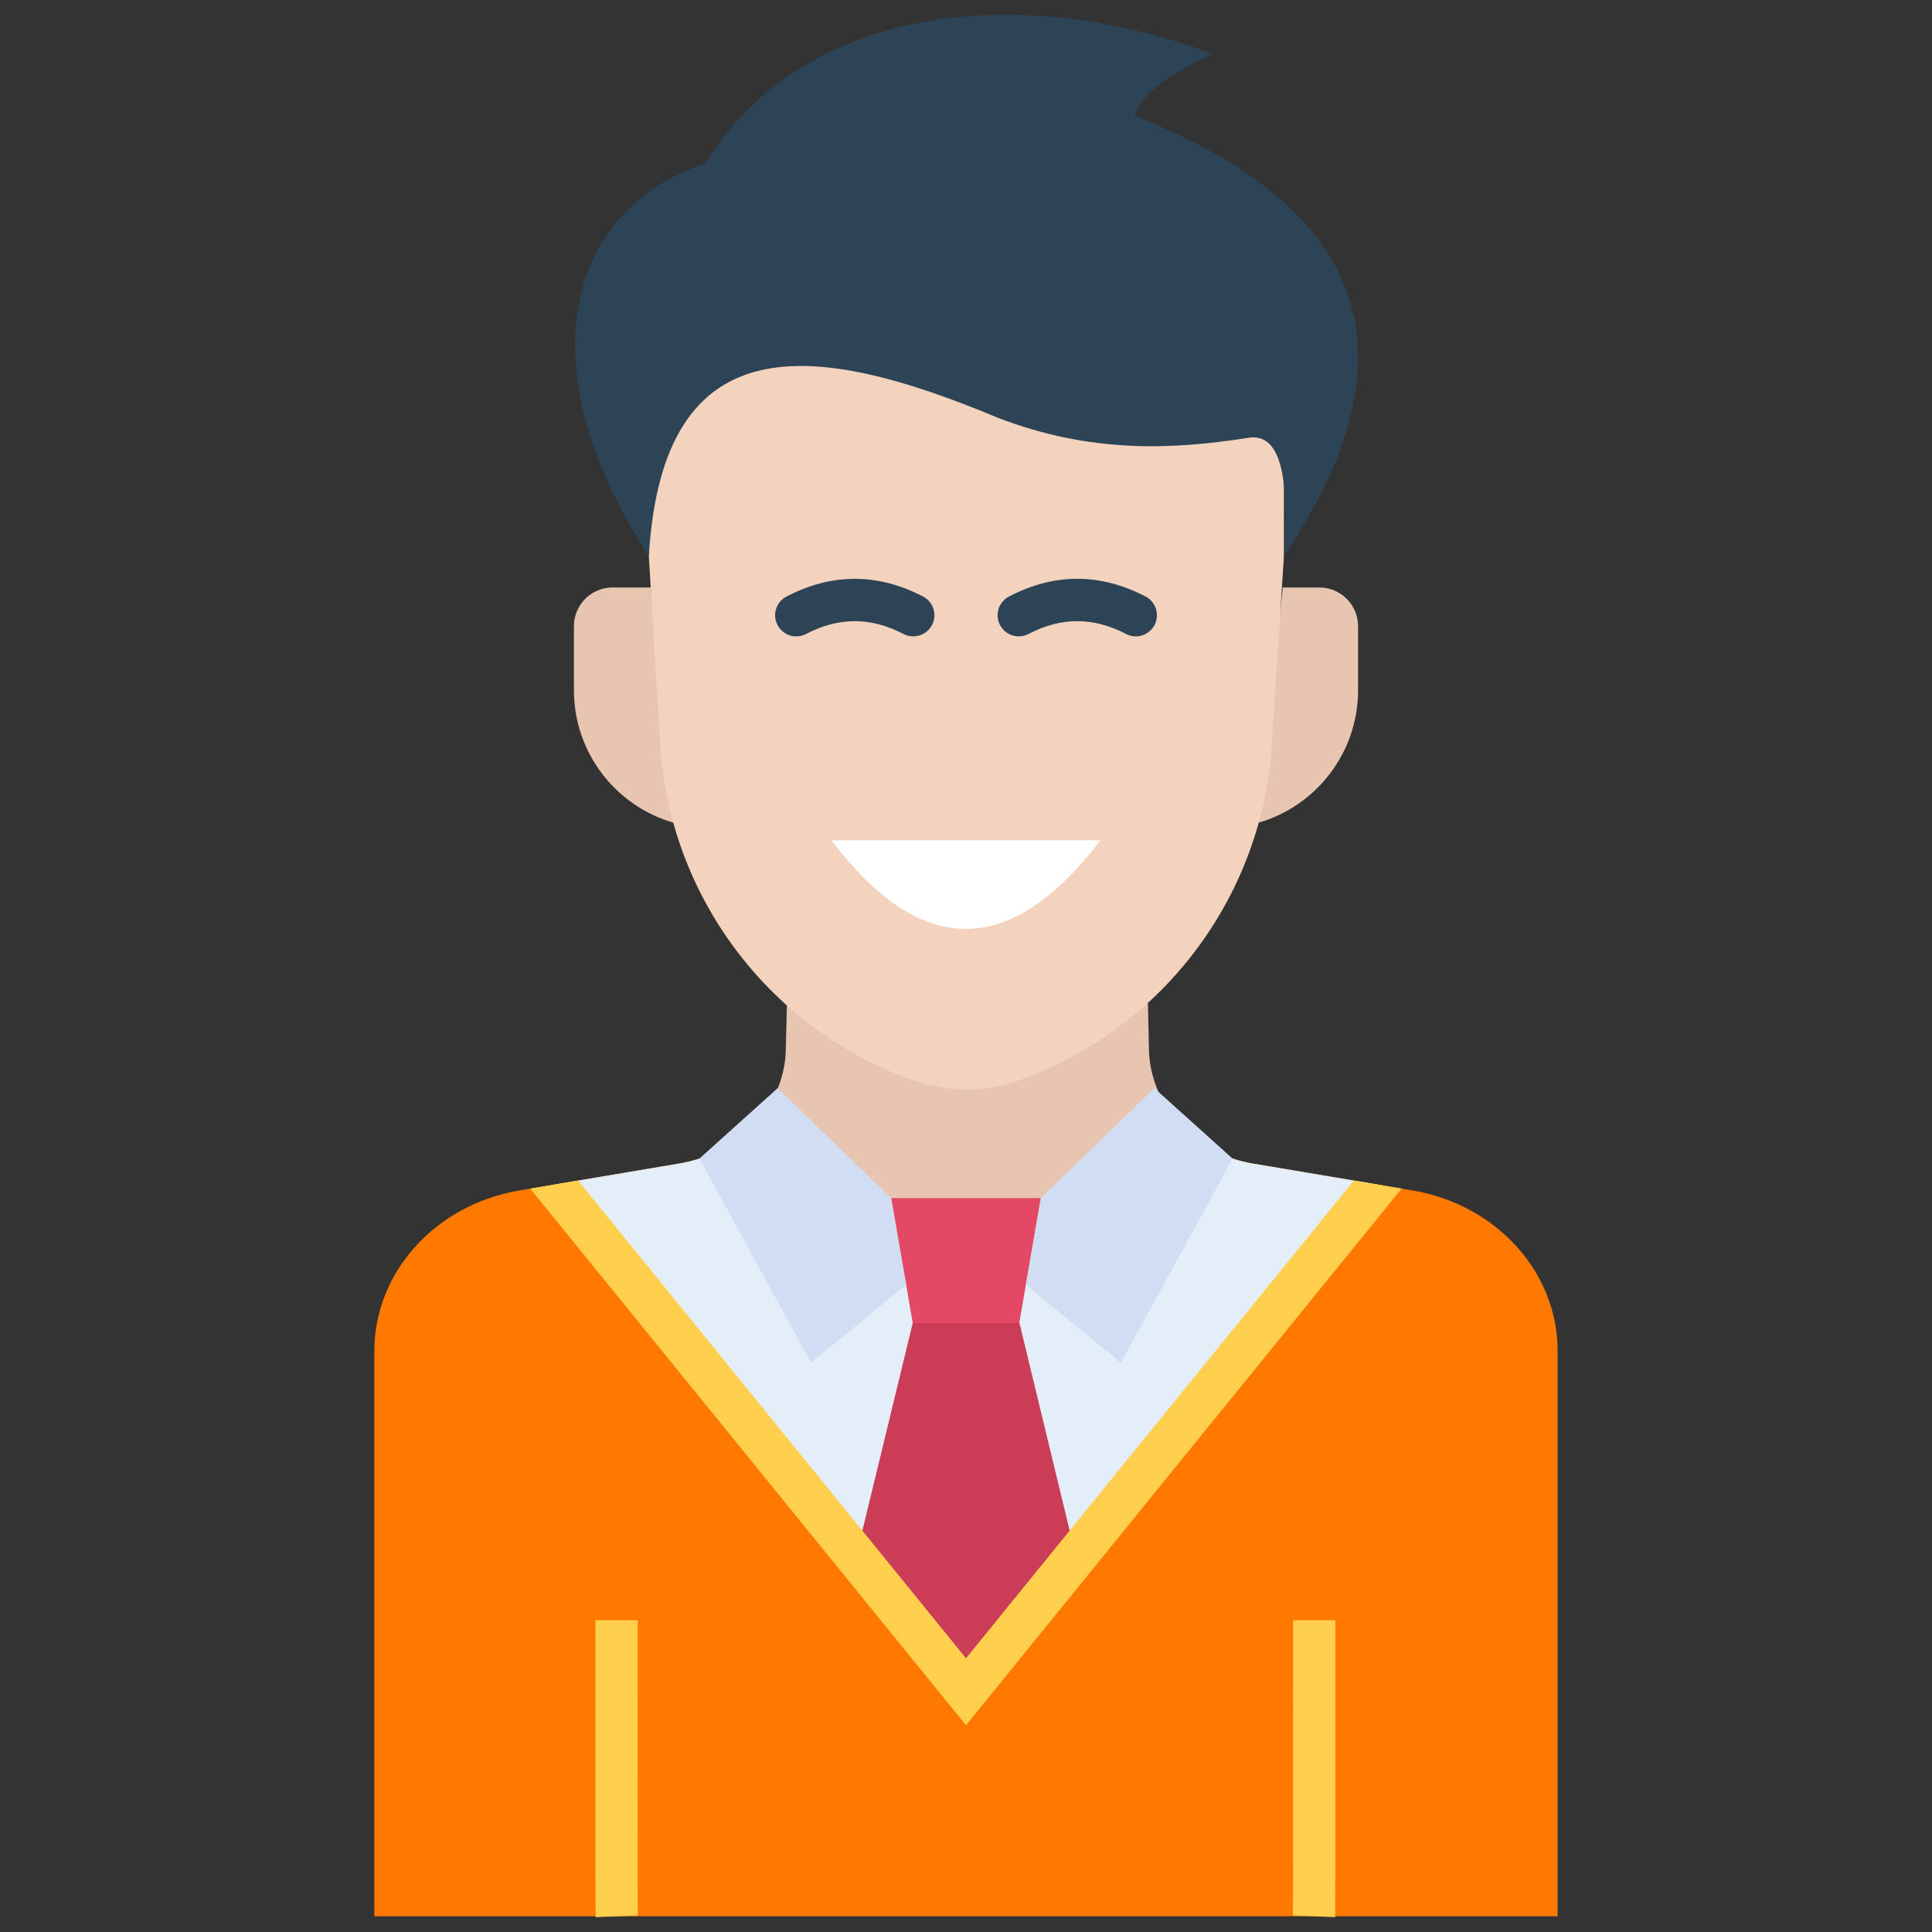 <svg xmlns="http://www.w3.org/2000/svg" xmlns:xlink="http://www.w3.org/1999/xlink" version="1.1" width="256" height="256" viewBox="0 0 256 256" xml:space="preserve">
<rect x="0" y="0" width="256" height="256" fill="#333333" stroke="none"/>
<desc>Created with Fabric.js 1.7.22</desc>
<defs>
</defs>
<g transform="translate(128 128) scale(0.72 0.72)" style="">
	<g style="stroke: none; stroke-width: 0; stroke-dasharray: none; stroke-linecap: butt; stroke-linejoin: miter; stroke-miterlimit: 10; fill: none; fill-rule: nonzero; opacity: 1;" transform="translate(-175.05 -175.05) scale(3.89 3.89)" >
	<path d="M 30.084 27.092 h -1.801 c -1.012 0 -1.832 0.82 -1.832 1.832 v 3.027 c 0 2.97 1.985 5.477 4.7 6.267 L 30.084 27.092 z" style="stroke: none; stroke-width: 1; stroke-dasharray: none; stroke-linecap: butt; stroke-linejoin: miter; stroke-miterlimit: 10; fill: rgb(231,197,176); fill-rule: nonzero; opacity: 1;" transform=" matrix(1 0 0 1 0 0) " stroke-linecap="round" />
	<path d="M 59.985 27.092 h 1.732 c 1.012 0 1.832 0.82 1.832 1.832 v 3.025 c 0 2.971 -1.985 5.479 -4.702 6.269 L 59.985 27.092 z" style="stroke: none; stroke-width: 1; stroke-dasharray: none; stroke-linecap: butt; stroke-linejoin: miter; stroke-miterlimit: 10; fill: rgb(231,197,176); fill-rule: nonzero; opacity: 1;" transform=" matrix(1 0 0 1 0 0) " stroke-linecap="round" />
	<path d="M 57.613 54.111 c 0.305 0.099 0.622 0.178 0.949 0.233 l 7.556 1.273 c 3.98 0.67 6.872 3.866 6.872 7.595 v 26.745 H 45 H 17.009 V 63.212 c 0 -3.729 2.892 -6.925 6.872 -7.595 l 7.556 -1.273 c 0.327 -0.055 0.644 -0.133 0.949 -0.233 H 57.613 z" style="stroke: none; stroke-width: 1; stroke-dasharray: none; stroke-linecap: butt; stroke-linejoin: miter; stroke-miterlimit: 10; fill: rgb(255,120,0); fill-rule: nonzero; opacity: 1;" transform=" matrix(1 0 0 1 0 0) " stroke-linecap="round" />
	<path d="M 57.613 54.111 c 0.305 0.099 0.622 0.178 0.949 0.233 l 5.917 0.997 c 0 0 -19.486 23.991 -19.486 23.991 L 25.514 55.34 l 0 0.002 l 5.923 -0.998 c 0.327 -0.055 0.644 -0.133 0.949 -0.233 H 57.613 z" style="stroke: none; stroke-width: 1; stroke-dasharray: none; stroke-linecap: butt; stroke-linejoin: miter; stroke-miterlimit: 10; fill: rgb(228,238,249); fill-rule: nonzero; opacity: 1;" transform=" matrix(1 0 0 1 0 0) " stroke-linecap="round" />
	<path d="M 53.606 46.745 l 0.047 2.075 c 0 2.279 1.469 4.288 3.646 5.185 c -8.162 8.067 -16.367 8.133 -24.581 0.04 l 0.002 0.005 c 2.238 -0.873 3.758 -2.912 3.758 -5.23 l 0.047 -1.959 C 42.247 42.01 47.941 41.922 53.606 46.745 z" style="stroke: none; stroke-width: 1; stroke-dasharray: none; stroke-linecap: butt; stroke-linejoin: miter; stroke-miterlimit: 10; fill: rgb(231,197,176); fill-rule: nonzero; opacity: 1;" transform=" matrix(1 0 0 1 0 0) " stroke-linecap="round" />
	<path d="M 60.04 25.614 l -0.596 9.274 c -0.176 2.104 -0.713 4.119 -1.558 5.976 c -0.456 1.003 -1.002 1.96 -1.629 2.859 c -0.627 0.899 -1.335 1.741 -2.116 2.513 c -1.829 1.81 -4.057 3.242 -6.572 4.151 l 0 0 c -1.661 0.6 -3.479 0.6 -5.14 0 l 0 0 c -6.647 -2.402 -11.285 -8.456 -11.874 -15.499 l -0.561 -9.274 V 14.029 H 60.04 V 25.614 z" style="stroke: none; stroke-width: 1; stroke-dasharray: none; stroke-linecap: butt; stroke-linejoin: miter; stroke-miterlimit: 10; fill: rgb(244,211,190); fill-rule: nonzero; opacity: 1;" transform=" matrix(1 0 0 1 0 0) " stroke-linecap="round" />
	<path d="M 51.359 39.053 c -4.24 5.573 -8.48 5.611 -12.72 0 H 51.359 z" style="stroke: none; stroke-width: 1; stroke-dasharray: none; stroke-linecap: butt; stroke-linejoin: miter; stroke-miterlimit: 10; fill: rgb(255,255,255); fill-rule: nonzero; opacity: 1;" transform=" matrix(1 0 0 1 0 0) " stroke-linecap="round" />
	<path d="M 60.04 25.614 c 6.636 -9.876 3.624 -16.606 -7.059 -20.834 c 0.233 -0.976 1.578 -1.951 3.702 -2.927 c -8.786 -3.301 -19.235 -2.546 -24.015 5.173 c -6.549 2.208 -8.554 9.537 -2.673 18.588 c 0.656 -11.077 7.847 -10.177 16.529 -6.543 c 4.39 1.68 8.201 1.507 11.794 0.947 C 60.282 19.65 60.186 23.144 60.04 25.614 z" style="stroke: none; stroke-width: 1; stroke-dasharray: none; stroke-linecap: butt; stroke-linejoin: miter; stroke-miterlimit: 10; fill: rgb(45,68,86); fill-rule: nonzero; opacity: 1;" transform=" matrix(1 0 0 1 0 0) " stroke-linecap="round" />
	<path d="M 42.505 29.406 c -0.156 0 -0.313 -0.036 -0.461 -0.113 c -1.551 -0.809 -3.061 -0.809 -4.613 0 c -0.49 0.255 -1.093 0.065 -1.348 -0.424 c -0.255 -0.49 -0.065 -1.093 0.424 -1.348 c 2.145 -1.117 4.319 -1.117 6.462 0 c 0.49 0.255 0.679 0.859 0.424 1.348 C 43.214 29.21 42.865 29.406 42.505 29.406 z" style="stroke: none; stroke-width: 1; stroke-dasharray: none; stroke-linecap: butt; stroke-linejoin: miter; stroke-miterlimit: 10; fill: rgb(45,68,86); fill-rule: nonzero; opacity: 1;" transform=" matrix(1 0 0 1 0 0) " stroke-linecap="round" />
	<path d="M 47.495 29.406 c -0.361 0 -0.709 -0.196 -0.887 -0.538 c -0.255 -0.49 -0.065 -1.093 0.425 -1.348 c 2.144 -1.119 4.319 -1.118 6.462 0 c 0.49 0.255 0.679 0.859 0.425 1.348 c -0.256 0.488 -0.858 0.681 -1.348 0.424 c -1.552 -0.809 -3.061 -0.809 -4.615 0 C 47.808 29.37 47.65 29.406 47.495 29.406 z" style="stroke: none; stroke-width: 1; stroke-dasharray: none; stroke-linecap: butt; stroke-linejoin: miter; stroke-miterlimit: 10; fill: rgb(45,68,86); fill-rule: nonzero; opacity: 1;" transform=" matrix(1 0 0 1 0 0) " stroke-linecap="round" />
	<path d="M 27.478 90 c -0.017 -0.372 -0.011 -12.016 -0.009 -14.049 l 1.999 0.002 c -0.004 3.479 -0.005 13.55 0.007 13.965 L 27.478 90 z" style="stroke: none; stroke-width: 1; stroke-dasharray: none; stroke-linecap: butt; stroke-linejoin: miter; stroke-miterlimit: 10; fill: rgb(255,207,77); fill-rule: nonzero; opacity: 1;" transform=" matrix(1 0 0 1 0 0) " stroke-linecap="round" />
	<path d="M 62.464 90 l -1.997 -0.088 l 0.999 0.044 l -0.999 -0.038 c 0.013 -0.426 0.011 -10.877 0.006 -13.964 l 1.999 -0.004 C 62.476 78.492 62.48 89.641 62.464 90 z" style="stroke: none; stroke-width: 1; stroke-dasharray: none; stroke-linecap: butt; stroke-linejoin: miter; stroke-miterlimit: 10; fill: rgb(255,207,77); fill-rule: nonzero; opacity: 1;" transform=" matrix(1 0 0 1 0 0) " stroke-linecap="round" />
	<polygon points="47.52,61.89 42.48,61.89 41.46,55.98 48.54,55.98 " style="stroke: none; stroke-width: 1; stroke-dasharray: none; stroke-linecap: butt; stroke-linejoin: miter; stroke-miterlimit: 10; fill: rgb(227,73,101); fill-rule: nonzero; opacity: 1;" transform="  matrix(1 0 0 1 0 0) "/>
	<polygon points="47.53,61.89 50.2,72.93 45.02,79.33 45,79.33 39.8,72.94 42.48,61.89 " style="stroke: none; stroke-width: 1; stroke-dasharray: none; stroke-linecap: butt; stroke-linejoin: miter; stroke-miterlimit: 10; fill: rgb(203,60,86); fill-rule: nonzero; opacity: 1;" transform="  matrix(1 0 0 1 0 0) "/>
	<polygon points="48.54,55.98 53.91,50.78 57.61,54.11 52.33,63.77 47.83,60.08 " style="stroke: none; stroke-width: 1; stroke-dasharray: none; stroke-linecap: butt; stroke-linejoin: miter; stroke-miterlimit: 10; fill: rgb(208,221,243); fill-rule: nonzero; opacity: 1;" transform="  matrix(1 0 0 1 0 0) "/>
	<polygon points="41.46,55.98 36.09,50.78 32.39,54.11 37.67,63.77 42.17,60.08 " style="stroke: none; stroke-width: 1; stroke-dasharray: none; stroke-linecap: butt; stroke-linejoin: miter; stroke-miterlimit: 10; fill: rgb(208,221,243); fill-rule: nonzero; opacity: 1;" transform="  matrix(1 0 0 1 0 0) "/>
	<polygon points="45,77.75 26.65,55.15 24.38,55.53 45,80.92 65.61,55.53 63.35,55.15 " style="stroke: none; stroke-width: 1; stroke-dasharray: none; stroke-linecap: butt; stroke-linejoin: miter; stroke-miterlimit: 10; fill: rgb(255,207,77); fill-rule: nonzero; opacity: 1;" transform="  matrix(1 0 0 1 0 0) "/>
</g>
</g>
</svg>
